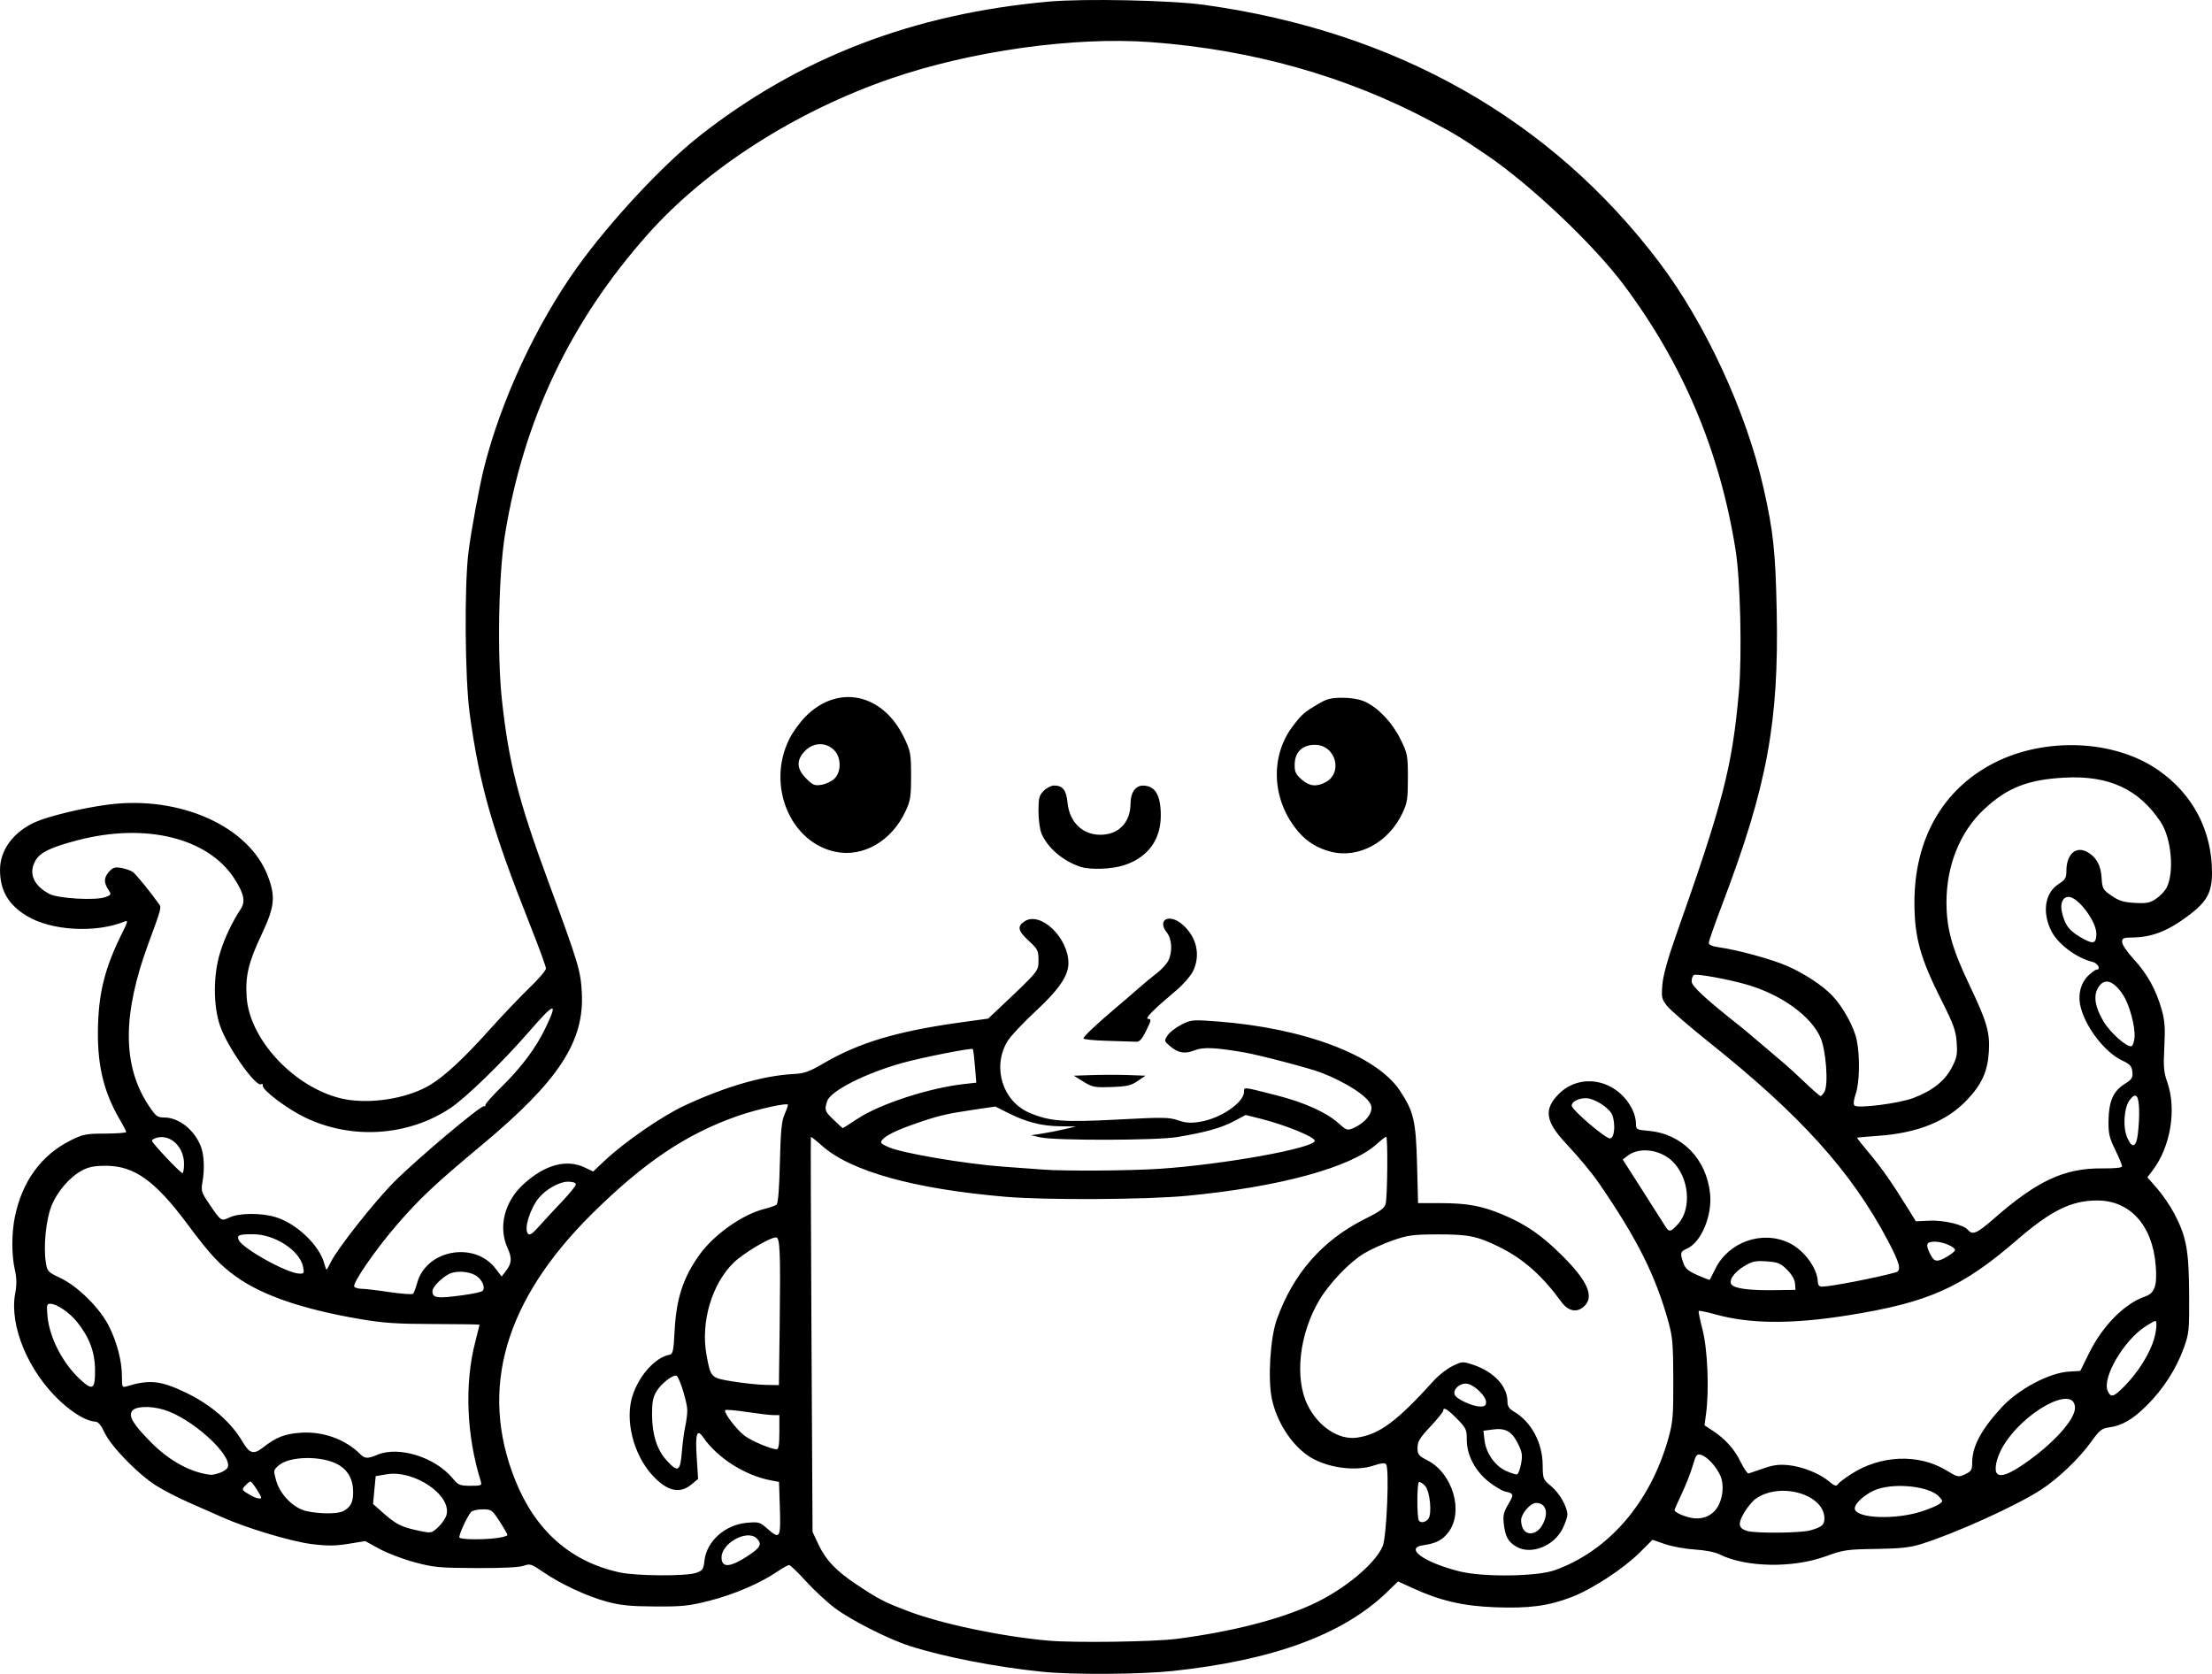 <?xml version="1.0" encoding="UTF-8" standalone="no"?>
<!-- Created with Inkscape (http://www.inkscape.org/) -->

<svg
   width="273.293mm"
   height="206.811mm"
   viewBox="0 0 273.293 206.811"
   version="1.1"
   id="svg1"
   xml:space="preserve"
   xmlns="http://www.w3.org/2000/svg"
   xmlns:svg="http://www.w3.org/2000/svg"><defs
     id="defs1" /><g
     id="layer1"
     transform="translate(-601.681,92.474)"><path
       style="fill:#000000"
       d="m 730.516,114.085 c -5.757,-0.584 -12.131,-1.821 -16.404,-3.182 -2.663,-0.848 -7.351,-3.225 -9.333,-4.733 -0.986,-0.75 -2.591,-2.245 -3.566,-3.322 -0.976,-1.077 -1.895,-1.956 -2.044,-1.954 -0.149,0.003 -0.806,0.369 -1.461,0.815 -2.096,1.426 -5.342,2.822 -8.334,3.583 -2.56,0.651 -3.373,0.738 -6.747,0.719 -3.044,-0.017 -4.274,-0.139 -5.953,-0.59 -2.47,-0.664 -5.703,-2.169 -7.903,-3.68 -1.437,-0.987 -1.615,-1.044 -2.381,-0.761 -0.527,0.195 -2.656,0.299 -5.855,0.286 -4.566,-0.018 -5.267,-0.084 -7.637,-0.72 -1.436,-0.385 -3.393,-1.131 -4.351,-1.657 l -1.74,-0.957 -2.086,0.339 c -1.652,0.268 -2.603,0.273 -4.573,0.025 -2.503,-0.316 -8.117,-2.003 -10.966,-3.294 -0.8,-0.363 -2.621,-1.166 -4.046,-1.785 -1.425,-0.619 -3.33,-1.601 -4.233,-2.182 -2.244,-1.443 -5.501,-4.801 -6.293,-6.486 -0.449,-0.956 -0.799,-1.369 -1.17,-1.381 -1.017,-0.032 -2.678,-0.999 -4.306,-2.506 -3.943,-3.651 -6.319,-9.326 -5.578,-13.325 0.207,-1.116 0.195,-1.88 -0.047,-2.96 -0.408,-1.822 -0.403,-4.491 0.012,-6.516 0.897,-4.37 3.259,-7.618 6.851,-9.417 1.557,-0.78 1.906,-0.85 4.299,-0.859 1.433,-0.005 2.605,-0.094 2.605,-0.196 2.2e-4,-0.103 -0.338,-0.761 -0.751,-1.462 -1.97,-3.34 -2.783,-6.574 -2.748,-10.919 0.038,-4.685 0.82,-7.853 3.03,-12.274 0.661,-1.323 0.705,-1.528 0.293,-1.359 -3.585,1.469 -9.119,1.153 -12.127,-0.693 -2.27,-1.392 -3.279,-3.126 -3.29,-5.65 -0.011,-2.483 1.644,-4.726 4.389,-5.947 1.634,-0.728 5.887,-1.747 8.955,-2.146 8.865,-1.154 17.41,2.667 19.749,8.831 0.974,2.565 0.843,3.788 -0.77,7.209 -1.622,3.44 -2.021,5.099 -1.853,7.711 0.364,5.679 6.713,11.99 12.834,12.759 3.273,0.411 7.309,-0.356 9.82,-1.867 1.794,-1.079 4.127,-3.236 7.183,-6.641 1.673,-1.864 3.965,-4.275 5.093,-5.356 1.128,-1.081 2.051,-2.16 2.051,-2.398 0,-0.237 -0.881,-2.652 -1.958,-5.367 -4.703,-11.858 -6.259,-17.299 -7.463,-26.102 -0.59,-4.313 -0.678,-15.787 -0.153,-19.976 0.329,-2.629 1.348,-8.139 1.931,-10.451 2.11,-8.361 6.433,-17.66 11.5,-24.739 4.028,-5.628 10.537,-12.62 15.077,-16.198 12.307,-9.698 26.458,-15.142 43.235,-16.633 4.405,-0.391 15.071,-0.164 19.191,0.409 23.69,3.295 42.805,14.116 56.188,31.807 5.707,7.545 10.75,18.46 12.882,27.882 1.209,5.344 1.475,7.819 1.628,15.119 0.288,13.791 -1.176,21.714 -6.704,36.265 -0.927,2.44 -1.685,4.605 -1.685,4.812 0,0.248 0.428,0.436 1.257,0.552 2.295,0.319 6.523,1.475 8.401,2.296 2.151,0.941 4.404,2.423 5.605,3.686 1.317,1.385 2.674,3.847 3.009,5.456 0.42,2.021 0.359,5.292 -0.124,6.693 -0.258,0.75 -0.31,1.257 -0.146,1.421 0.386,0.386 5.46,-0.257 7.22,-0.915 2.355,-0.881 3.909,-2.095 4.768,-3.725 0.662,-1.255 0.739,-1.639 0.634,-3.149 -0.102,-1.465 -0.376,-2.23 -1.851,-5.159 -2.655,-5.276 -3.361,-7.813 -3.368,-12.116 -0.014,-7.851 3.505,-14.03 9.832,-17.263 6.318,-3.229 14.824,-2.875 20.234,0.842 4.3,2.954 6.689,7.477 6.701,12.687 0.006,2.457 -0.623,3.61 -2.906,5.324 -2.6,1.952 -4.551,2.7 -7.078,2.715 -0.967,0.006 -1.124,0.085 -1.124,0.566 0,0.312 0.648,1.259 1.464,2.141 1.647,1.779 2.75,3.782 3.439,6.243 0.372,1.33 0.436,2.254 0.314,4.56 -0.129,2.443 -0.073,3.117 0.358,4.345 1.183,3.365 0.417,7.996 -1.804,10.918 l -0.649,0.853 1.216,1.39 c 0.669,0.765 1.623,2.166 2.12,3.115 1.483,2.83 1.795,4.528 1.824,9.928 0.024,4.546 -0.007,4.852 -0.69,6.73 -0.927,2.55 -2.54,5.041 -4.559,7.042 -1.742,1.726 -3.046,2.481 -4.66,2.698 -0.889,0.119 -1.174,0.349 -2.181,1.756 -1.487,2.077 -4.103,4.578 -6.219,5.946 -3.114,2.013 -10.587,5.396 -14.844,6.72 -1.34,0.417 -2.567,0.547 -5.556,0.591 -3.594,0.052 -3.987,0.111 -6.218,0.918 -4.081,1.477 -9.876,1.366 -13.097,-0.251 -0.548,-0.275 -1.791,-0.517 -3.043,-0.594 -1.164,-0.071 -2.818,-0.371 -3.675,-0.666 l -1.558,-0.538 -1.554,1.549 c -2.027,2.02 -5.866,4.534 -8.443,5.528 -2.859,1.102 -5.284,1.423 -9.508,1.258 -3.927,-0.154 -6.742,-0.811 -10.133,-2.366 l -1.798,-0.825 -1.377,1.332 c -5.41,5.234 -14.103,8.427 -26.512,9.738 -3.992,0.422 -12.319,0.473 -16.007,0.098 z m 16.589,-4.077 c 6.676,-0.869 12.539,-2.357 16.627,-4.22 3.94,-1.796 7.822,-4.988 8.778,-7.219 0.501,-1.17 0.85,-9.71 0.414,-10.146 -0.168,-0.168 -0.665,-0.117 -1.423,0.147 -2.392,0.833 -6.086,0.29 -8.253,-1.213 -2.099,-1.456 -3.855,-4.242 -4.435,-7.035 -0.505,-2.432 -0.191,-7.484 0.604,-9.727 2.021,-5.7 5.637,-9.832 10.909,-12.466 1.932,-0.965 2.423,-1.331 2.558,-1.905 0.221,-0.939 0.277,-8.251 0.063,-8.251 -0.091,0 -0.624,0.413 -1.183,0.918 -3.191,2.883 -12.005,5.286 -23.389,6.377 -5.06,0.485 -17.476,0.553 -22.49,0.123 -11.311,-0.97 -19.128,-3.151 -22.673,-6.327 -0.711,-0.637 -1.318,-1.113 -1.349,-1.058 -0.031,0.055 0.004,11.054 0.076,24.442 l 0.132,24.342 0.697,1.487 c 0.941,2.007 2.202,3.338 4.798,5.061 2.69,1.786 3.33,2.116 6.257,3.234 4.149,1.583 11.487,3.131 17.352,3.66 3.205,0.289 13.056,0.152 15.928,-0.222 z m -59.452,-8.141 c 0.843,-0.288 0.939,-0.425 1.067,-1.538 0.275,-2.389 2.544,-4.412 5.219,-4.655 1.462,-0.133 1.617,-0.09 2.5,0.685 1.637,1.437 1.721,1.288 1.586,-2.787 l -0.098,-2.951 -0.954,-0.179 c -3.253,-0.61 -6.638,-2.76 -8.437,-5.359 -0.75,-1.083 -0.965,-0.408 -0.779,2.454 l 0.175,2.711 -0.821,0.69 c -1.444,1.215 -3.056,0.823 -4.869,-1.183 -2.337,-2.587 -3.379,-6.833 -2.406,-9.807 0.816,-2.494 2.799,-4.698 4.525,-5.028 0.461,-0.088 0.531,-0.402 0.67,-3.014 0.212,-3.975 1.07,-6.578 3.093,-9.382 1.779,-2.466 5.29,-4.946 7.951,-5.616 0.679,-0.171 1.371,-0.41 1.538,-0.531 0.2,-0.146 0.342,-1.89 0.42,-5.172 0.092,-3.851 0.216,-5.171 0.558,-5.936 0.242,-0.541 0.44,-1.095 0.44,-1.231 0,-0.313 -3.784,0.523 -6.218,1.373 -6.321,2.208 -11.541,5.71 -17.941,12.037 -10.845,10.72 -14.03,21.696 -9.553,32.921 2.497,6.26 6.83,10.101 12.897,11.431 2.051,0.45 8.186,0.493 9.438,0.066 z m 106.116,-0.336 c 6.651,-2.377 11.802,-8.344 14.028,-16.251 0.57,-2.023 0.632,-2.755 0.621,-7.276 -0.011,-4.355 -0.091,-5.31 -0.599,-7.142 -1.587,-5.723 -3.831,-10.211 -8.541,-17.081 -0.905,-1.32 -2.511,-3.26 -4.133,-4.991 -2.546,-2.718 -2.758,-4.215 -0.865,-6.108 2.749,-2.749 7.342,-1.73 9.128,2.025 0.218,0.459 0.397,1.186 0.397,1.617 0,0.766 0.036,0.786 1.602,0.928 4.089,0.371 7.109,3.47 7.556,7.756 0.282,2.706 -1.101,6.011 -2.838,6.78 -0.851,0.377 -0.895,0.547 -0.463,1.788 0.238,0.684 0.604,0.998 1.753,1.506 0.798,0.353 1.478,0.607 1.511,0.565 0.033,-0.043 0.341,-0.652 0.686,-1.355 1.632,-3.326 5.774,-4.786 9.101,-3.207 1.842,0.874 3.504,3.121 3.561,4.815 0.013,0.398 0.184,0.595 0.515,0.595 1.051,0 6.706,-1.093 9.097,-1.759 0.76,-0.211 0.541,-1.09 -0.99,-3.984 -4.489,-8.482 -10.731,-15.405 -22.018,-24.42 -2.46,-1.965 -4.805,-3.989 -5.212,-4.498 -0.685,-0.857 -0.729,-1.054 -0.599,-2.646 0.093,-1.126 0.658,-3.181 1.637,-5.953 5.892,-16.682 6.987,-20.914 7.818,-30.234 0.402,-4.512 0.186,-13.806 -0.407,-17.519 -1.952,-12.208 -6.465,-22.921 -13.778,-32.707 -3.775,-5.052 -11.613,-12.473 -17.051,-16.146 -3.252,-2.197 -3.807,-2.533 -6.86,-4.157 -10.404,-5.534 -22.044,-8.816 -34.547,-9.738 -9.505,-0.702 -22.225,1.08 -32.155,4.504 -11.753,4.052 -22.776,11.113 -29.974,19.198 -9.575,10.756 -15.359,22.899 -17.672,37.105 -0.798,4.901 -0.987,14.906 -0.386,20.45 0.842,7.768 2.026,12.406 5.733,22.458 3.714,10.071 3.987,10.973 4.139,13.682 0.34,6.068 -2.846,10.937 -12.331,18.846 -5.848,4.876 -7.759,6.674 -10.603,9.98 -2.607,3.03 -5.428,7.131 -5.18,7.532 0.092,0.149 0.497,0.271 0.899,0.271 0.402,0 1.962,0.184 3.465,0.409 1.503,0.225 2.814,0.314 2.912,0.198 0.098,-0.116 0.331,-0.744 0.517,-1.397 1.157,-4.055 7.078,-5.101 9.667,-1.707 l 0.746,0.977 0.491,-0.629 c 0.769,-0.987 0.822,-1.61 0.244,-2.885 -1.175,-2.591 -0.392,-5.731 1.969,-7.889 2.657,-2.429 5.323,-3.145 7.608,-2.045 l 0.998,0.481 1.383,-1.306 c 2.513,-2.374 7.146,-5.566 9.982,-6.879 5.039,-2.332 9.689,-3.674 13.378,-3.861 1.35,-0.069 1.936,-0.276 3.704,-1.31 4.451,-2.603 9.143,-3.996 17.201,-5.104 l 3.156,-0.434 1.308,-1.235 c 5.002,-4.724 4.909,-4.61 4.909,-5.994 0,-1.177 -0.095,-1.365 -1.191,-2.371 -1.353,-1.243 -1.475,-1.799 -0.53,-2.418 1.967,-1.289 5.426,2.018 5.421,5.183 -0.003,1.537 -1.189,3.267 -4.072,5.936 -1.561,1.446 -3.136,3.137 -3.5,3.758 -1.862,3.178 -0.555,7.355 2.745,8.771 2.483,1.065 4.195,1.197 10.916,0.839 5.577,-0.297 6.345,-0.287 7.453,0.094 0.966,0.332 1.559,0.372 2.719,0.183 2.575,-0.419 5.438,-2.384 5.438,-3.732 0,-0.583 -0.172,-0.604 4.101,0.487 3.313,0.846 6.088,2.094 7.506,3.375 1.002,0.905 1.156,0.963 1.821,0.68 1.574,-0.669 2.589,-1.973 2.247,-2.888 -0.404,-1.079 -3.079,-2.811 -6.19,-4.009 -1.376,-0.53 -7.621,-2.167 -9.486,-2.487 -3.56,-0.611 -5.056,-0.675 -6.094,-0.259 -1.221,0.489 -2.057,0.344 -3.075,-0.531 -0.71,-0.611 -0.717,-0.641 -0.272,-1.319 0.25,-0.382 1.018,-0.977 1.707,-1.323 1.206,-0.607 1.367,-0.621 4.427,-0.39 10.756,0.811 19.678,4.195 22.571,8.562 1.696,2.56 1.97,3.738 2.108,9.056 l 0.125,4.829 h 2.697 c 3.385,0 5.195,0.332 7.798,1.43 2.862,1.207 4.828,2.57 7.351,5.094 3.087,3.089 3.922,4.981 2.727,6.176 -0.877,0.877 -1.994,0.692 -2.843,-0.469 -2.421,-3.315 -4.744,-5.368 -7.741,-6.839 -2.677,-1.314 -3.771,-1.536 -7.541,-1.529 -3.058,0.006 -3.674,0.087 -5.554,0.737 -1.163,0.402 -2.787,1.139 -3.609,1.639 -1.771,1.076 -4.247,3.668 -5.474,5.732 -2.506,4.215 -3.107,9.686 -1.431,13.032 1.332,2.658 3.867,4.305 6.11,3.968 2.762,-0.414 4.933,-2.031 9.459,-7.046 0.599,-0.663 1.639,-1.472 2.312,-1.798 1.187,-0.575 1.263,-0.579 2.531,-0.158 2.573,0.855 4.255,2.655 4.255,4.554 0,0.569 0.204,0.883 0.801,1.236 2.143,1.266 3.518,3.815 3.55,6.581 0.02,1.743 0.045,1.807 1.044,2.63 1.024,0.844 1.997,2.545 2.008,3.51 0.003,0.281 -0.249,1.039 -0.561,1.684 -1.074,2.218 -3.941,3.348 -5.764,2.272 -0.984,-0.581 -1.344,-1.232 -1.524,-2.751 -0.128,-1.079 -0.04,-1.478 0.545,-2.477 0.734,-1.252 0.718,-1.315 -0.404,-1.583 -0.386,-0.092 -1.294,-0.635 -2.017,-1.206 -1.681,-1.329 -2.705,-3.294 -2.705,-5.19 0,-1.26 -0.089,-1.45 -1.217,-2.594 -1.186,-1.203 -1.694,-1.497 -1.694,-0.979 0,0.14 -0.714,1.019 -1.587,1.952 -1.312,1.403 -1.587,1.857 -1.587,2.62 0,0.831 0.122,0.986 1.233,1.557 3.125,1.608 4.508,6.356 2.586,8.875 -0.748,0.981 -1.52,1.381 -3.092,1.603 -2.412,0.341 0.054,2.128 4.467,3.236 2.897,0.727 9.548,0.646 11.758,-0.143 z m -58.227,-60.36 -1.191,-0.739 2.328,-0.077 c 1.28,-0.042 3.272,-0.042 4.426,0 l 2.098,0.077 -0.967,0.661 c -0.814,0.557 -1.326,0.674 -3.236,0.739 -2.093,0.071 -2.361,0.02 -3.46,-0.661 z m 2.977,-5.047 c -1.637,-0.041 -2.977,-0.174 -2.977,-0.295 0,-0.242 1.671,-1.817 4.099,-3.864 0.863,-0.728 2.119,-1.807 2.791,-2.4 0.672,-0.592 1.666,-1.415 2.209,-1.829 0.543,-0.414 1.158,-1.084 1.368,-1.49 0.558,-1.08 0.482,-2.681 -0.167,-3.506 -1.259,-1.6 0.33,-2.396 1.948,-0.975 1.776,1.56 2.265,3.837 1.251,5.826 -0.289,0.566 -1.206,1.603 -2.038,2.305 -2.897,2.442 -3.948,3.512 -3.459,3.519 0.408,0.005 0.381,0.167 -0.239,1.431 -0.532,1.086 -0.831,1.416 -1.254,1.389 -0.305,-0.02 -1.895,-0.069 -3.532,-0.11 z m -3.241,-21.472 c -2.18,-0.665 -4.171,-2.345 -4.928,-4.157 -0.2,-0.479 -0.364,-1.713 -0.364,-2.743 0,-1.635 0.082,-1.955 0.649,-2.522 0.357,-0.357 0.93,-0.649 1.272,-0.649 1.077,0 1.513,0.553 1.668,2.117 0.239,2.405 1.839,3.97 4.056,3.968 2.268,-0.002 3.731,-1.531 3.731,-3.9 0,-1.313 0.617,-2.186 1.536,-2.176 1.509,0.018 2.191,1.157 2.199,3.676 0.01,3.043 -1.631,5.247 -4.604,6.184 -1.463,0.461 -4.04,0.561 -5.216,0.202 z m -30.336,-1.875 c -5.67,-1.151 -8.592,-8.294 -5.72,-13.983 0.404,-0.8 1.27,-2.004 1.925,-2.676 4.034,-4.135 9.634,-2.948 12.263,2.601 0.778,1.642 0.834,1.954 0.834,4.67 0,2.592 -0.076,3.073 -0.697,4.397 -1.714,3.656 -5.205,5.68 -8.605,4.99 z m -0.185,-9.026 c 0.888,-0.834 0.874,-2.648 -0.026,-3.548 -1.031,-1.031 -2.608,-0.96 -3.65,0.162 -1.038,1.118 -0.973,2.17 0.205,3.349 0.821,0.821 1.048,0.914 1.89,0.778 0.526,-0.085 1.238,-0.419 1.58,-0.741 z m 61.407,9.021 c -1.629,-0.404 -2.987,-1.223 -4.026,-2.428 -3.356,-3.89 -3.619,-9.406 -0.633,-13.231 1.077,-1.38 1.331,-1.599 3.009,-2.592 1.104,-0.654 1.607,-0.783 3.043,-0.78 1.096,0.002 2.103,0.179 2.778,0.487 1.638,0.748 3.388,2.605 4.39,4.659 0.859,1.76 0.901,1.983 0.901,4.762 0,2.59 -0.077,3.079 -0.687,4.371 -1.692,3.584 -5.398,5.59 -8.776,4.752 z m -0.748,-8.576 c 2.251,-1.164 1.298,-4.643 -1.272,-4.643 -1.535,0 -2.464,0.874 -2.503,2.355 -0.025,0.966 0.099,1.25 0.83,1.904 0.952,0.851 1.823,0.964 2.944,0.384 z M 693.962,99.837 c 1.685,-1.089 1.922,-1.526 1.213,-2.236 -1.16,-1.16 -4.347,0.566 -4.347,2.354 0,1.293 1.009,1.255 3.134,-0.118 z m -30.82,-2.291 c 0.675,-0.092 1.228,-0.258 1.228,-0.367 0,-0.109 -0.434,-0.867 -0.964,-1.684 -0.925,-1.426 -1.01,-1.485 -2.106,-1.485 -0.628,0 -1.269,0.149 -1.424,0.331 -0.51,0.598 -1.568,2.931 -1.43,3.155 0.16,0.259 2.956,0.289 4.697,0.05 z m -7.282,-1.379 c 0.444,-0.414 0.89,-1.087 0.993,-1.495 0.613,-2.443 -4.021,-5.566 -7.406,-4.992 l -1.349,0.229 -0.164,1.717 -0.164,1.717 1.194,1.061 c 1.554,1.381 2.264,1.76 4.029,2.151 2.018,0.446 1.968,0.453 2.867,-0.387 z m 136.306,-0.106 c 0.913,-1.497 0.582,-2.844 -0.698,-2.844 -0.591,0 -1.534,0.955 -1.814,1.839 -0.083,0.26 -0.031,0.786 0.115,1.169 0.405,1.065 1.702,0.977 2.397,-0.163 z m 33.172,0.549 c 1.429,-0.408 1.75,-0.678 1.75,-1.467 0,-3.009 -5.489,-4.576 -8.505,-2.428 -0.388,0.276 -1.031,1.058 -1.428,1.737 -0.799,1.363 -0.69,1.924 0.434,2.238 1.087,0.304 6.603,0.247 7.749,-0.08 z m -47.198,-1.408 c 0.494,-0.595 0.223,-3.417 -0.393,-4.098 -0.272,-0.3 -0.61,-0.507 -0.752,-0.459 -0.256,0.085 -0.266,4.332 -0.011,4.744 0.209,0.337 0.801,0.242 1.156,-0.186 z m 35.399,-1.007 c 0.821,-0.887 1.194,-2.611 0.844,-3.909 -0.319,-1.184 -1.65,-2.754 -2.552,-3.012 -0.511,-0.146 -0.622,0.004 -1.017,1.362 -0.244,0.839 -0.849,2.38 -1.345,3.425 -0.496,1.045 -0.901,1.966 -0.901,2.048 0,0.262 1.162,0.789 2.117,0.96 1.135,0.203 2.142,-0.105 2.854,-0.874 z m 25.517,0.084 c 0.947,-0.306 1.945,-0.719 2.216,-0.918 0.482,-0.352 0.481,-0.375 -0.009,-0.917 -1.13,-1.248 -5.239,-1.742 -7.652,-0.92 -1.389,0.473 -2.888,1.799 -2.763,2.446 0.225,1.166 4.999,1.346 8.208,0.309 z m -194.975,-0.047 c 0.914,-0.487 1.222,-1.061 1.231,-2.298 0.012,-1.601 -0.612,-2.756 -1.871,-3.463 -1.969,-1.107 -5.965,-1.056 -7.3,0.092 -0.69,0.593 -0.696,0.627 -0.341,1.893 0.484,1.727 2.159,3.418 3.737,3.77 1.634,0.365 3.864,0.368 4.543,0.006 z m -10.138,-1.661 c 0,-0.275 -1.128,-1.999 -1.308,-1.999 -0.109,0 -0.402,0.226 -0.653,0.503 -0.482,0.533 -0.479,0.537 0.77,1.257 0.547,0.315 1.191,0.445 1.191,0.24 z m 27.128,-2.066 c -1.762,-5.651 -2.012,-12.016 -0.673,-17.179 0.293,-1.131 0.533,-2.089 0.532,-2.129 -2.7e-4,-0.04 -2.53,-0.078 -5.622,-0.084 -4.603,-0.009 -6.261,-0.12 -9.149,-0.613 -7.035,-1.201 -12.04,-2.909 -15.259,-5.206 -2.07,-1.477 -3.266,-2.765 -6.07,-6.532 -3.979,-5.348 -6.555,-7.193 -10.055,-7.2 -1.405,-0.003 -2.133,0.137 -2.938,0.563 -1.552,0.822 -3.135,2.672 -3.824,4.469 -0.657,1.716 -0.971,4.888 -0.677,6.847 0.177,1.182 0.231,1.241 1.819,1.991 2.125,1.004 4.875,3.73 5.972,5.919 1.013,2.022 1.617,4.342 1.617,6.209 0,1.361 0.029,1.422 0.595,1.249 2.821,-0.858 4.19,-0.712 7.301,0.779 3.117,1.494 5.596,3.646 7.034,6.109 0.833,1.426 1.355,1.571 2.479,0.687 1.642,-1.29 2.73,-1.714 4.737,-1.844 2.719,-0.176 5.465,0.82 7.297,2.647 0.577,0.575 0.907,0.587 2.132,0.075 2.632,-1.1 7.124,0.306 9.281,2.904 0.712,0.858 0.889,0.932 2.214,0.932 1.372,0 1.431,-0.028 1.254,-0.595 z m 167.734,0.337 c 0.088,-0.142 0.779,-0.663 1.537,-1.158 3.631,-2.372 8.336,-2.58 11.758,-0.519 1.479,0.891 1.543,0.904 2.382,0.504 0.756,-0.36 0.863,-0.539 0.863,-1.441 0,-1.988 1.103,-4.059 3.622,-6.8 2.084,-2.268 5.892,-4.293 8.348,-4.439 l 1.387,-0.083 1.061,-2.154 c 1.683,-3.418 4.379,-6.152 6.94,-7.039 1.202,-0.416 1.519,-1.349 1.314,-3.865 -0.405,-4.964 -3.193,-8.025 -7.287,-8 -3.17,0.02 -5.657,1.252 -9.86,4.884 -6.822,5.895 -10.92,7.722 -20.871,9.305 -6.993,1.112 -12.093,1.074 -16.417,-0.125 -1.049,-0.291 -1.958,-0.478 -2.019,-0.417 -0.062,0.062 0.148,1.108 0.467,2.325 0.619,2.369 0.833,7.36 0.442,10.315 l -0.197,1.487 1.008,0.667 c 1.583,1.047 2.688,2.284 3.468,3.881 0.396,0.81 0.83,1.444 0.965,1.409 0.134,-0.035 0.959,-0.316 1.832,-0.624 1.237,-0.436 1.933,-0.524 3.152,-0.398 1.655,0.17 3.816,1.034 4.918,1.965 0.747,0.631 0.958,0.688 1.187,0.318 z m -199.949,-1.348 c 0.447,-0.156 0.88,-0.461 0.964,-0.678 0.588,-1.533 -4.534,-6.137 -7.924,-7.123 -1.749,-0.508 -3.535,-0.419 -3.92,0.195 -0.413,0.659 0.181,1.629 2.339,3.817 2.298,2.33 4.973,3.784 7.438,4.041 0.16,0.017 0.657,-0.097 1.103,-0.253 z m 160.757,-1.127 c 0.193,-1.05 0.134,-1.422 -0.397,-2.492 -0.745,-1.502 -1.533,-1.942 -3.103,-1.731 l -1.153,0.155 0.13,1.157 c 0.179,1.589 1.297,3.189 2.659,3.807 0.609,0.276 1.226,0.465 1.372,0.42 0.146,-0.045 0.367,-0.637 0.491,-1.316 z m 62.164,0.014 c 3.532,-2.428 6.268,-5.44 6.268,-6.901 0,-3.008 -6.457,0.496 -8.952,4.857 -0.773,1.351 -1.076,2.848 -0.661,3.263 0.443,0.443 1.47,0.069 3.345,-1.219 z M 685.923,86.933 c 0.092,-1.128 0.281,-2.55 0.419,-3.16 0.139,-0.61 0.253,-1.514 0.253,-2.009 0,-0.904 -0.887,-3.828 -1.282,-4.222 -0.327,-0.327 -1.935,0.887 -2.541,1.917 -0.423,0.72 -0.54,1.366 -0.529,2.91 0.018,2.453 0.621,4.312 1.825,5.622 1.383,1.505 1.658,1.348 1.854,-1.058 z m 12.049,-2.447 v -2.117 l -0.728,-0.002 c -0.4,-10e-4 -1.854,-0.171 -3.231,-0.378 -1.377,-0.207 -2.599,-0.317 -2.716,-0.245 -0.307,0.19 1.327,2.371 2.373,3.169 0.841,0.641 3.245,1.658 3.97,1.679 0.238,0.007 0.331,-0.585 0.331,-2.107 z m 87.312,-3.725 c 0,-0.703 -1.306,-2.016 -2.239,-2.25 -0.862,-0.216 -1.907,0.634 -1.638,1.333 0.206,0.538 2.179,1.453 3.15,1.46 0.562,0.004 0.728,-0.119 0.728,-0.544 z m 78.933,-2.03 c 1.455,-1.49 2.727,-3.422 3.397,-5.162 0.454,-1.178 0.657,-2.841 0.348,-2.841 -0.076,0 -0.592,0.287 -1.147,0.637 -2.71,1.711 -5.465,6.394 -4.722,8.028 0.391,0.86 0.748,0.749 2.125,-0.661 z m -250.793,-1.925 c -0.015,-2.219 -0.699,-4.051 -2.22,-5.946 -0.936,-1.167 -2.518,-2.245 -3.294,-2.248 -0.449,-10e-4 -0.486,0.156 -0.361,1.534 0.239,2.639 1.87,5.801 4.02,7.796 1.565,1.452 1.871,1.264 1.855,-1.136 z m 84.586,-5.483 c 0.115,-9.039 0.04,-10.914 -0.439,-10.914 -0.768,0 -4.034,1.944 -5.244,3.121 -2.699,2.626 -4.092,7.348 -3.36,11.386 0.515,2.841 0.527,2.853 3.281,3.299 1.329,0.215 3.147,0.404 4.042,0.42 l 1.626,0.029 z m -39.018,-3.79 c 1.138,-0.156 2.174,-0.386 2.302,-0.51 0.412,-0.4 -0.056,-1.447 -0.857,-1.92 -0.888,-0.524 -2.442,-0.602 -3.295,-0.163 -0.922,0.474 -2.033,1.616 -2.033,2.09 0,0.896 0.529,0.965 3.883,0.504 z m 164.467,-1.422 c -0.036,-0.487 -0.404,-1.127 -0.979,-1.702 -0.805,-0.805 -1.124,-0.936 -2.513,-1.037 -1.351,-0.098 -1.764,-0.014 -2.735,0.556 -1.323,0.775 -2.057,1.873 -1.575,2.355 0.463,0.463 2.271,0.687 5.212,0.646 l 2.646,-0.037 z m -184.33,-2.059 c -0.402,-2.011 -3.466,-4.017 -6.156,-4.032 -1.744,-0.009 -2.035,0.1 -1.811,0.681 0.403,1.044 5.956,4.14 7.51,4.186 0.569,0.017 0.612,-0.061 0.458,-0.836 z m 3.407,-0.553 c 0.782,-1.647 5.361,-7.451 7.866,-9.97 2.741,-2.756 10.664,-9.432 11.068,-9.327 0.139,0.036 0.223,-0.034 0.187,-0.156 -0.036,-0.122 0.836,-1.106 1.939,-2.186 2.465,-2.415 4.267,-4.815 5.439,-7.242 1.635,-3.386 1.228,-3.33 -1.888,0.258 -3.376,3.888 -7.917,8.303 -9.86,9.585 -5.241,3.459 -12.192,3.898 -17.922,1.13 -2.265,-1.094 -5.339,-3.422 -5.219,-3.952 0.04,-0.177 -0.048,-0.247 -0.195,-0.156 -0.658,0.407 -4.185,-4.6 -5.08,-7.211 -0.858,-2.505 -0.856,-6.282 0.005,-9.054 0.573,-1.845 1.472,-3.741 2.559,-5.4 0.591,-0.902 0.387,-1.886 -0.766,-3.688 -3.242,-5.068 -10.957,-6.983 -19.351,-4.802 -3.309,0.859 -4.648,1.495 -5.231,2.483 -0.925,1.566 -0.299,3.105 1.692,4.161 1.09,0.578 5.772,0.839 6.94,0.388 0.731,-0.283 0.742,-0.313 0.331,-0.94 -0.573,-0.875 -0.534,-1.508 0.137,-2.228 0.463,-0.497 0.727,-0.571 1.508,-0.425 0.521,0.098 1.15,0.32 1.399,0.495 0.373,0.261 2.206,2.513 3.27,4.017 0.273,0.386 0.223,0.565 -1.349,4.824 -3.235,8.767 -3.224,15.108 0.034,20.016 0.872,1.314 1.077,1.474 1.889,1.474 1.835,0 3.742,1.497 4.56,3.581 0.395,1.005 0.478,2.802 0.203,4.363 -0.195,1.108 -0.139,1.304 0.769,2.646 1.531,2.265 1.523,2.259 2.59,1.753 1.157,-0.549 3.863,-0.57 5.636,-0.043 2.632,0.781 5.497,3.527 6.072,5.818 0.092,0.368 0.209,0.669 0.259,0.669 0.05,0 0.279,-0.395 0.508,-0.878 z m 199.75,-0.736 c 0.518,-0.305 0.941,-0.66 0.941,-0.787 0,-0.405 -1.526,-1.039 -2.5,-1.039 -1.068,0 -1.184,0.347 -0.536,1.601 0.479,0.927 0.84,0.966 2.095,0.225 z m -173.716,-4.035 c 0.527,-0.593 1.7,-1.856 2.605,-2.808 0.905,-0.952 1.65,-1.879 1.654,-2.061 0.005,-0.207 -0.365,-0.331 -0.99,-0.331 -1.028,0 -2.666,0.908 -3.558,1.972 -1.117,1.331 -1.905,3.915 -1.361,4.459 0.238,0.238 0.552,0.003 1.65,-1.231 z m 179.42,-0.602 c 5.378,-4.717 8.753,-6.286 13.428,-6.242 1.626,0.015 2.447,-0.075 2.447,-0.27 0,-0.161 -0.383,-1.076 -0.851,-2.033 -0.726,-1.486 -0.847,-2.012 -0.824,-3.593 0.035,-2.385 0.58,-3.64 1.958,-4.51 0.934,-0.59 1.061,-0.784 0.989,-1.521 -0.069,-0.71 -0.272,-0.935 -1.273,-1.409 -2.22,-1.052 -4.698,-4.356 -5.186,-6.915 -0.256,-1.342 0.117,-2.688 0.979,-3.531 0.432,-0.423 0.901,-0.768 1.042,-0.768 0.589,0 0.196,-0.798 -0.472,-0.959 -1.972,-0.474 -4.266,-2.182 -5.084,-3.785 -1.181,-2.315 -0.828,-4.73 0.85,-5.816 0.859,-0.555 0.992,-0.776 0.992,-1.643 0,-2.071 1.184,-3.129 2.602,-2.324 1.103,0.626 1.648,1.613 1.747,3.162 0.088,1.367 0.153,1.484 1.244,2.232 0.925,0.633 1.49,0.807 2.872,0.883 1.468,0.08 1.857,0.002 2.647,-0.534 0.509,-0.345 1.095,-0.98 1.302,-1.409 0.933,-1.942 0.545,-6.072 -0.755,-8.036 -2.708,-4.091 -6.416,-5.801 -11.923,-5.498 -4.524,0.248 -7.067,1.253 -9.915,3.918 -2.955,2.764 -4.637,6.929 -4.637,11.482 0,3.234 0.685,5.713 2.803,10.15 2.193,4.593 2.587,5.945 2.431,8.344 -0.158,2.442 -0.883,4.025 -2.728,5.96 -2.502,2.623 -6.078,4.058 -10.972,4.404 -1.382,0.098 -2.542,0.201 -2.577,0.229 -0.035,0.028 0.628,0.876 1.474,1.884 1.566,1.865 2.761,3.567 4.703,6.697 l 1.086,1.75 1.648,-0.079 c 1.804,-0.086 4.245,0.494 4.777,1.134 0.567,0.683 1.127,0.445 3.177,-1.353 z m -38.939,0.573 c 1.691,-1.926 1.295,-5.79 -0.792,-7.738 -1.543,-1.439 -4.042,-1.734 -5.469,-0.646 l -0.619,0.472 2.438,3.818 c 1.341,2.1 2.604,4.086 2.808,4.413 0.493,0.795 0.69,0.756 1.635,-0.32 z M 624.418,51.319 c 0,-2.059 -1.639,-3.656 -3.319,-3.235 -0.358,0.09 -0.65,0.261 -0.65,0.38 0,0.274 3.502,3.988 3.77,3.998 0.109,0.004 0.198,-0.51 0.198,-1.144 z m 120.518,0.616 c 7.89,-0.522 19.182,-2.56 19.182,-3.463 0,-0.477 -3.669,-1.969 -6.712,-2.731 l -1.817,-0.455 -1.49,0.784 c -1.576,0.829 -3.574,1.383 -7.046,1.952 -2.517,0.413 -14.977,0.438 -16.801,0.034 l -1.191,-0.264 1.323,-0.202 c 0.728,-0.111 1.978,-0.355 2.778,-0.542 l 1.455,-0.34 -2.002,-0.029 c -2.265,-0.033 -4.17,-0.526 -6.418,-1.661 l -1.542,-0.778 -2.824,0.419 c -3.241,0.481 -4.177,0.704 -6.925,1.65 -2.396,0.825 -3.754,1.482 -4.218,2.041 -0.3,0.362 -0.193,0.484 0.811,0.925 1.674,0.735 9.506,2.063 14.122,2.395 2.183,0.157 4.445,0.322 5.027,0.366 2.567,0.196 10.657,0.139 14.287,-0.101 z m 120.875,-4.293 c 0.261,-2.174 0.201,-4.297 -0.132,-4.63 -0.228,-0.228 -0.438,-0.133 -0.846,0.386 -0.725,0.922 -0.903,3.316 -0.347,4.649 0.599,1.432 1.123,1.272 1.325,-0.405 z m -64.7,-0.565 c 0.046,-0.563 -0.059,-1.37 -0.235,-1.794 -0.373,-0.899 -2.22,-2.073 -3.264,-2.073 -0.916,0 -1.745,0.438 -1.745,0.921 0,0.524 4.244,4.142 4.747,4.047 0.27,-0.051 0.442,-0.431 0.497,-1.102 z m -93.441,-1.352 c 2.756,-1.81 8.779,-3.772 13.077,-4.258 l 1.554,-0.176 -0.163,-2.017 c -0.09,-1.109 -0.209,-2.07 -0.265,-2.134 -0.149,-0.171 -6.218,1.024 -8.688,1.71 -4.563,1.268 -8.875,3.451 -9.298,4.708 -0.369,1.095 -0.312,1.265 0.774,2.309 0.599,0.576 1.114,1.047 1.144,1.047 0.03,0 0.869,-0.535 1.865,-1.189 z m 119.438,-3.347 c 0.492,-0.918 0.168,-5.139 -0.511,-6.666 -1.181,-2.656 -4.8,-5.273 -9.001,-6.508 -2.345,-0.69 -6.318,-1.411 -6.648,-1.207 -0.146,0.09 -0.265,0.448 -0.265,0.795 0,0.575 1.75,2.184 6.188,5.688 0.277,0.218 1.408,1.171 2.515,2.117 1.107,0.946 2.368,2.017 2.803,2.381 0.435,0.364 1.566,1.403 2.514,2.31 0.948,0.907 1.808,1.651 1.912,1.654 0.104,0.003 0.326,-0.251 0.493,-0.563 z m 38.294,-6.661 c 0.112,-1.326 -0.625,-4.071 -1.415,-5.267 -1.253,-1.899 -2.422,-2.171 -3.164,-0.736 -0.509,0.985 -0.253,2.34 0.762,4.031 0.837,1.395 2.898,3.216 3.439,3.039 0.163,-0.053 0.333,-0.533 0.378,-1.067 z m -4.716,-12.822 c 0.01,-1.529 -2.266,-4.556 -3.426,-4.556 -0.727,0 -1.073,0.786 -0.828,1.876 0.387,1.715 0.966,2.417 2.79,3.382 1.135,0.601 1.456,0.447 1.464,-0.703 z"
       id="path324" /></g></svg>
